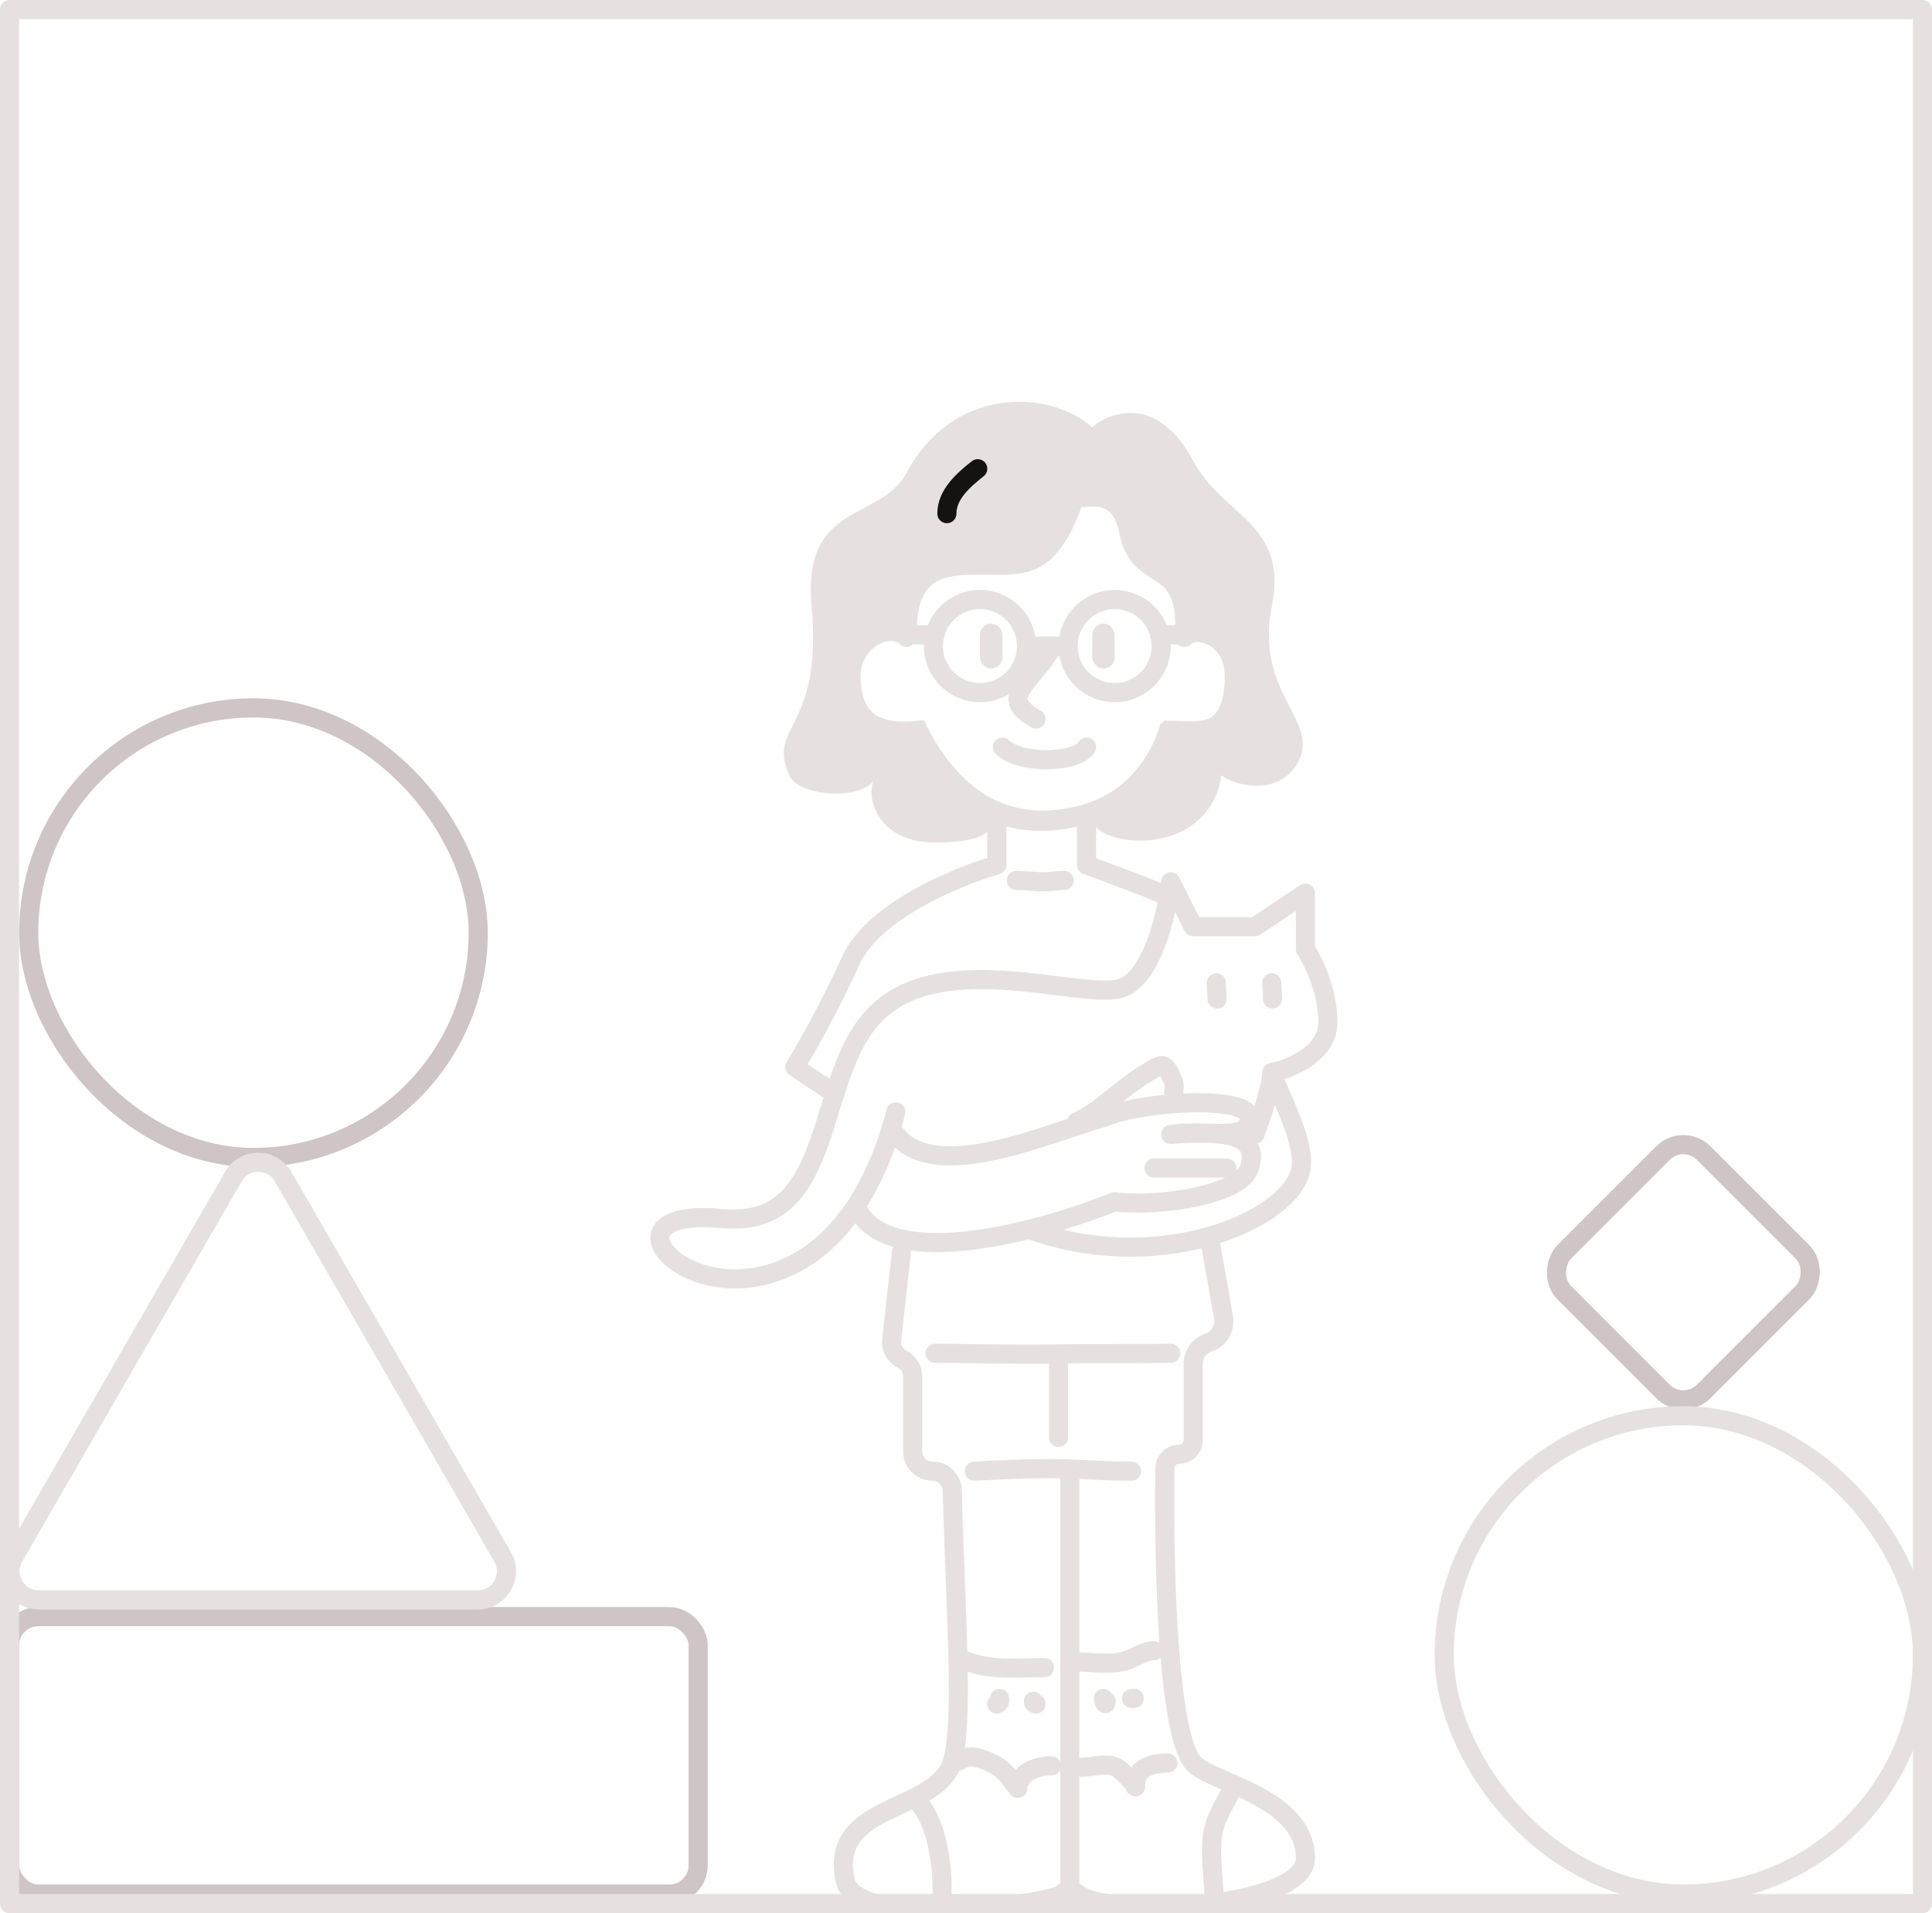 <svg width="202" height="200" viewBox="0 0 202 200" fill="none" xmlns="http://www.w3.org/2000/svg">
<g clip-path="url(#clip0_2289_265)">
<circle cx="102.46" cy="67.54" r="4.867" stroke="#E6E1E0" stroke-width="2"/>
<circle cx="116.542" cy="67.54" r="4.867" stroke="#E6E1E0" stroke-width="2"/>
<path d="M104.807 78.101C106.567 79.861 112.435 79.861 113.608 78.101" stroke="#E6E1E0" stroke-width="2" stroke-linecap="round"/>
<path fill-rule="evenodd" clip-rule="evenodd" d="M113.261 52.651L113.351 52.643C114.291 52.558 115.06 52.489 115.718 52.764C116.272 52.995 116.954 53.578 117.321 55.415C117.651 57.064 118.292 58.131 119.099 58.915C119.643 59.444 120.301 59.86 120.835 60.197C121.018 60.312 121.187 60.419 121.331 60.518C121.942 60.936 122.418 61.372 122.747 62.133C123.088 62.926 123.311 64.171 123.173 66.277C123.137 66.674 123.343 67.071 123.722 67.261C124.185 67.492 124.741 67.331 125.013 66.903C125.049 66.886 125.14 66.852 125.325 66.836C125.665 66.808 126.135 66.873 126.61 67.093C127.504 67.505 128.45 68.471 128.45 70.473C128.45 72.127 128.161 73.189 127.779 73.873C127.41 74.533 126.92 74.9 126.37 75.117C125.794 75.343 125.125 75.414 124.417 75.414C124.066 75.414 123.722 75.397 123.383 75.379L123.292 75.374C122.993 75.358 122.683 75.341 122.409 75.341H121.688L121.46 76.024C119.829 80.918 115.502 84.728 108.914 84.728C103.03 84.728 99.185 80.463 96.9 75.893L96.589 75.27L95.896 75.347C93.381 75.626 91.978 75.174 91.188 74.436C90.389 73.69 89.965 72.422 89.965 70.473C89.965 68.948 90.782 67.787 91.764 67.18C92.808 66.535 93.71 66.657 94.126 67.073C94.516 67.464 95.149 67.464 95.54 67.073C95.735 66.878 95.833 66.622 95.833 66.366C95.833 62.701 96.787 61.227 97.885 60.54C98.478 60.17 99.213 59.96 100.103 59.85C100.999 59.74 101.977 59.739 103.047 59.739C103.302 59.739 103.56 59.741 103.821 59.744H103.821C104.523 59.751 105.234 59.758 105.896 59.715C106.83 59.654 107.775 59.492 108.686 59.054C110.551 58.158 111.969 56.263 113.157 52.719C113.16 52.71 113.168 52.695 113.188 52.68C113.209 52.664 113.235 52.654 113.261 52.651ZM93.894 64.791C94.143 61.769 95.147 59.893 96.826 58.844C97.759 58.261 98.813 57.994 99.859 57.865C100.888 57.739 101.981 57.739 103.014 57.739H103.047C103.352 57.739 103.64 57.742 103.916 57.744H103.916C104.587 57.751 105.184 57.757 105.767 57.719C106.563 57.668 107.226 57.537 107.82 57.252C108.965 56.701 110.139 55.428 111.26 52.084C111.533 51.272 112.27 50.732 113.082 50.659C113.145 50.654 113.211 50.647 113.28 50.641L113.28 50.641C114.107 50.562 115.352 50.444 116.489 50.919C117.846 51.486 118.831 52.765 119.282 55.022C119.539 56.307 119.998 57 120.493 57.481C120.879 57.856 121.262 58.097 121.727 58.39C121.949 58.531 122.191 58.683 122.46 58.867C123.242 59.402 124.049 60.103 124.583 61.341C124.972 62.242 125.191 63.37 125.213 64.839C125.905 64.791 126.697 64.93 127.448 65.277C129.048 66.015 130.45 67.689 130.45 70.473C130.45 72.34 130.127 73.772 129.525 74.848C128.91 75.948 128.043 76.608 127.102 76.978C126.187 77.338 125.23 77.414 124.417 77.414C124.007 77.414 123.615 77.394 123.275 77.376L123.195 77.371L123.102 77.367C121.038 82.688 116.092 86.728 108.914 86.728C102.185 86.728 97.893 82.028 95.426 77.397C92.996 77.563 91.114 77.103 89.823 75.898C88.422 74.59 87.965 72.632 87.965 70.473C87.965 68.186 89.202 66.412 90.713 65.479C91.645 64.903 92.818 64.587 93.894 64.791Z" fill="#E6E1E0"/>
<rect x="102.46" y="65.193" width="2.347" height="4.694" rx="1.173" fill="#E6E1E0"/>
<rect x="114.195" y="65.193" width="2.347" height="4.694" rx="1.173" fill="#E6E1E0"/>
<path d="M110.087 67.54C107.741 71.647 104.22 72.82 108.327 75.167" stroke="#E6E1E0" stroke-width="2" stroke-linecap="round"/>
<path d="M107.154 67.54H111.848" stroke="#E6E1E0" stroke-width="2"/>
<path d="M121.235 66.366H123.582" stroke="#E6E1E0" stroke-width="2" stroke-linecap="round"/>
<path d="M95.419 66.366H97.766" stroke="#E6E1E0" stroke-width="2" stroke-linecap="round"/>
<path d="M94.833 49.351C99.526 40.55 109.501 40.55 114.195 44.657C115.955 43.093 121.001 41.137 124.756 48.178C127.885 54.045 134.73 54.632 132.97 63.433C131.21 72.234 137.664 75.167 135.903 79.274C134.143 83.381 129.058 82.208 127.689 81.034C127.494 83.381 125.929 85.728 123.582 86.902C119.475 88.955 113.608 87.489 114.195 85.142L117.715 83.381L120.649 79.274L122.409 76.341H125.929L128.863 74.581L129.45 69.887L127.689 66.953L124.756 65.193L123.582 61.086L118.888 58.152L117.715 54.632L115.955 51.698H112.434L111.261 55.218L108.914 58.152L106.567 58.739H102.46H97.766L96.006 61.086L94.833 65.193L91.312 65.779L89.552 67.54L88.965 71.647L90.725 75.754L96.006 76.341L97.766 79.274L100.7 83.381C104.807 85.142 105.394 88.075 97.766 88.075C92.056 88.075 90.53 83.772 91.312 81.621C90.139 83.577 83.554 83.381 82.511 81.034C80.165 75.754 86.032 76.341 84.858 63.433C83.847 52.315 92.016 54.632 94.833 49.351Z" fill="#E6E1E0"/>
<path d="M104.22 85.728V90.422C100.113 91.596 91.312 95.233 88.965 100.396C86.618 105.56 84.076 109.98 83.098 111.544L86.618 113.891M113.608 85.728V90.422C115.759 91.204 120.297 92.886 121.235 93.356M107.741 128.559C120.649 133.253 134.144 127.973 135.904 122.692C136.842 119.876 133.752 114.478 132.97 112.131M93.659 118.585C97.766 123.866 109.696 118.389 115.368 116.825C119.475 115.065 130.623 114.478 130.623 116.825C130.623 119.48 126.516 117.998 122.409 118.585C128.114 118.163 131.797 118.585 130.623 122.105C129.684 124.922 121.235 126.213 116.542 125.626C109.305 128.559 92.838 133.253 89.552 126.213" stroke="#E6E1E0" stroke-width="2" stroke-linecap="round" stroke-linejoin="round"/>
<path d="M112.581 117.265C112.869 117.233 113.272 116.893 113.527 116.76C114.563 116.219 115.501 115.416 116.411 114.69C117.548 113.783 118.748 112.825 120.013 112.099C120.322 111.921 121.155 111.342 121.529 111.398C122.034 111.473 122.415 112.439 122.588 112.832C122.906 113.552 122.702 113.771 122.702 114.478" stroke="#E6E1E0" stroke-width="2" stroke-linecap="round"/>
<path d="M131.21 118.585C132.618 114.83 132.97 112.718 132.97 112.131C134.926 111.74 138.837 110.136 138.837 106.851C138.837 103.565 137.273 100.397 136.49 99.223V93.356L131.21 96.876H124.756L122.409 92.182C122.018 95.507 120.414 102.391 117.128 103.33C113.021 104.504 98.94 99.223 91.899 105.677C84.858 112.131 87.792 128.56 75.471 127.386C63.149 126.213 70.527 135.823 80.165 133.253C88.965 130.906 92.486 120.932 93.659 116.238" stroke="#E6E1E0" stroke-width="2" stroke-linecap="round" stroke-linejoin="round"/>
<path d="M120.649 122.105H128.276" stroke="#E6E1E0" stroke-width="2" stroke-linecap="round" stroke-linejoin="round"/>
<path d="M106.274 92.036C107.226 92.036 108.169 92.182 109.126 92.182C109.874 92.182 110.533 92.036 111.261 92.036" stroke="#E6E1E0" stroke-width="2" stroke-linecap="round"/>
<path d="M94.246 130.906L93.226 140.085C93.134 140.916 93.569 141.716 94.317 142.09V142.09C94.992 142.427 95.419 143.118 95.419 143.874V151.719C95.419 152.862 96.346 153.789 97.489 153.789V153.789C98.62 153.789 99.54 154.695 99.567 155.825C99.847 167.61 100.857 180.305 99.526 184.299C97.766 189.579 86.553 188.406 88.379 196.62C89.552 201.901 111.261 198.967 111.261 197.793" stroke="#E6E1E0" stroke-width="2" stroke-linecap="round" stroke-linejoin="round"/>
<path d="M126.516 129.733L127.925 137.716C128.127 138.86 127.46 139.979 126.358 140.347V140.347C125.401 140.666 124.756 141.561 124.756 142.57V150.547C124.756 151.365 124.093 152.029 123.275 152.029V152.029C122.468 152.029 121.809 152.668 121.798 153.475C121.661 163.736 122.07 181.166 124.756 184.299C126.516 186.352 136.49 187.819 136.49 194.273C136.49 199.554 115.368 200.727 112.435 197.793" stroke="#E6E1E0" stroke-width="2" stroke-linecap="round" stroke-linejoin="round"/>
<path d="M97.766 141.468C100.46 141.468 105.749 141.62 110.674 141.536M122.409 141.468C120.062 141.536 115.404 141.455 110.674 141.536M110.674 141.536V150.268M101.873 153.789C113.021 153.202 112.435 153.789 118.302 153.789" stroke="#E6E1E0" stroke-width="2" stroke-linecap="round" stroke-linejoin="round"/>
<path d="M111.848 153.789V196.62" stroke="#E6E1E0" stroke-width="2" stroke-linecap="round" stroke-linejoin="round"/>
<path d="M100.113 184.152C101.23 183.564 101.528 183.481 102.819 183.94C104.555 184.558 105.253 185.332 106.258 186.768C106.544 187.176 106.373 186.876 106.453 186.531C106.543 186.143 106.985 185.595 107.301 185.358C108.037 184.806 109.035 184.592 109.941 184.592" stroke="#E6E1E0" stroke-width="2" stroke-linecap="round"/>
<path d="M113.168 184.739C114.308 184.713 115.998 184.153 116.982 184.918C117.509 185.328 118.05 185.88 118.465 186.401C118.653 186.638 118.742 187.086 118.742 186.532C118.742 184.728 120.577 184.299 122.116 184.299" stroke="#E6E1E0" stroke-width="2" stroke-linecap="round"/>
<path d="M95.859 188.259C97.472 189.872 98.051 192.672 98.353 194.86C98.521 196.08 98.5 197.3 98.5 198.527" stroke="#E6E1E0" stroke-width="2" stroke-linecap="round"/>
<path d="M128.57 187.526C127.662 189.189 126.819 190.598 126.695 192.545C126.559 194.705 126.956 196.817 126.956 198.967" stroke="#E6E1E0" stroke-width="2" stroke-linecap="round"/>
<path d="M100.847 173.591C103.63 174.691 106.322 174.324 109.208 174.324" stroke="#E6E1E0" stroke-width="2" stroke-linecap="round"/>
<path d="M112.581 173.738C114.247 173.738 116.568 174.154 118.155 173.444C118.907 173.108 119.772 172.564 120.649 172.564" stroke="#E6E1E0" stroke-width="2" stroke-linecap="round"/>
<path d="M104.514 177.551C104.514 177.935 104.53 177.983 104.22 178.138" stroke="#E6E1E0" stroke-width="2" stroke-linecap="round"/>
<path d="M108.034 177.845C108.068 178.115 108.129 178.039 108.327 178.138" stroke="#E6E1E0" stroke-width="2" stroke-linecap="round"/>
<path d="M115.662 177.845C115.588 178.432 115.368 177.821 115.368 177.551" stroke="#E6E1E0" stroke-width="2" stroke-linecap="round"/>
<path d="M118.302 177.551H118.595" stroke="#E6E1E0" stroke-width="2" stroke-linecap="round"/>
<path d="M127.176 102.743C127.176 103.31 127.249 103.866 127.249 104.43" stroke="#E6E1E0" stroke-width="2" stroke-linecap="round"/>
<path d="M132.97 102.743C132.97 103.31 133.043 103.866 133.043 104.43" stroke="#E6E1E0" stroke-width="2" stroke-linecap="round"/>
<path fill-rule="evenodd" clip-rule="evenodd" d="M93.864 65.118C94.108 62.112 95.1 60.251 96.758 59.211C97.679 58.634 98.719 58.37 99.753 58.242C100.77 58.117 101.851 58.117 102.873 58.117H102.905C103.206 58.117 103.491 58.12 103.764 58.122C104.429 58.129 105.021 58.135 105.598 58.097C106.387 58.046 107.046 57.916 107.636 57.631C108.775 57.081 109.939 55.809 111.049 52.483C111.315 51.689 112.033 51.163 112.824 51.092C112.888 51.086 112.956 51.08 113.027 51.073C113.845 50.995 115.071 50.878 116.19 51.344C117.53 51.902 118.505 53.167 118.952 55.408C119.207 56.686 119.663 57.377 120.154 57.856C120.537 58.229 120.918 58.47 121.379 58.761C121.599 58.901 121.837 59.051 122.103 59.233C122.875 59.764 123.671 60.457 124.197 61.682C124.582 62.577 124.799 63.7 124.819 65.164C125.505 65.113 126.293 65.25 127.04 65.596C128.617 66.326 130 67.981 130 70.738C130 72.589 129.681 74.007 129.087 75.072C128.481 76.16 127.626 76.812 126.698 77.179C125.795 77.535 124.85 77.611 124.047 77.611C123.642 77.611 123.255 77.591 122.918 77.573L122.736 77.563C120.698 82.843 115.809 86.854 108.71 86.854C102.057 86.854 97.813 82.189 95.374 77.593C92.968 77.759 91.107 77.303 89.833 76.111C88.451 74.817 88 72.879 88 70.738C88 68.474 89.22 66.719 90.711 65.795C91.636 65.222 92.799 64.909 93.864 65.118ZM112.997 53.038L113.107 53.028C114.03 52.945 114.79 52.876 115.443 53.148C115.999 53.38 116.678 53.962 117.042 55.791C117.368 57.425 118.001 58.481 118.797 59.257C119.334 59.781 119.983 60.192 120.51 60.526C120.692 60.641 120.859 60.747 121.003 60.846C121.609 61.262 122.083 61.696 122.409 62.455C122.749 63.245 122.969 64.484 122.832 66.576C122.797 66.964 122.998 67.352 123.366 67.536C123.819 67.763 124.362 67.604 124.626 67.183C124.661 67.166 124.753 67.13 124.945 67.114C125.284 67.085 125.751 67.151 126.224 67.37C127.113 67.781 128.052 68.745 128.052 70.738C128.052 72.381 127.767 73.438 127.387 74.119C127.02 74.778 126.532 75.145 125.985 75.361C125.412 75.587 124.749 75.657 124.047 75.657C123.699 75.657 123.359 75.64 123.023 75.622L122.933 75.617C122.637 75.601 122.332 75.584 122.061 75.584H121.359L121.137 76.252C119.521 81.115 115.234 84.9 108.71 84.9C102.88 84.9 99.072 80.66 96.811 76.124L96.507 75.515L95.832 75.59C93.342 75.868 91.949 75.419 91.162 74.682C90.367 73.938 89.948 72.674 89.948 70.738C89.948 69.218 90.759 68.062 91.735 67.457C92.771 66.815 93.671 66.933 94.09 67.353C94.47 67.735 95.087 67.735 95.467 67.353C95.657 67.163 95.752 66.913 95.752 66.663C95.752 63.023 96.697 61.553 97.791 60.868C98.379 60.499 99.109 60.29 99.991 60.181C100.879 60.072 101.847 60.07 102.905 60.07C103.157 60.07 103.414 60.073 103.671 60.075C104.366 60.082 105.069 60.089 105.724 60.047C106.647 59.986 107.581 59.825 108.481 59.391C110.32 58.502 111.721 56.624 112.896 53.104C112.899 53.095 112.907 53.08 112.926 53.066C112.946 53.05 112.971 53.04 112.997 53.038Z" fill="#E6E1E0"/>
<path d="M102.227 49C100.754 50.167 99 51.669 99 53.694" stroke="#141312" stroke-width="2" stroke-linecap="round"/>
<rect x="1" y="169" width="72" height="29" rx="3" stroke="#CFC4C6" stroke-width="2"/>
<rect x="176" y="118.414" width="20.627" height="20.627" rx="3" transform="rotate(45 176 118.414)" stroke="#CFC4C6" stroke-width="2"/>
<rect x="151" y="148" width="50" height="50" rx="25" stroke="#E6E1E0" stroke-width="2"/>
<rect x="3" y="74" width="47" height="47" rx="23.5" stroke="#CFC4C6" stroke-width="2"/>
<path d="M24.402 123C25.557 121 28.443 121 29.598 123L52.548 162.75C53.702 164.75 52.259 167.25 49.95 167.25H4.05C1.741 167.25 0.298 164.75 1.452 162.75L24.402 123Z" stroke="#E6E1E0" stroke-width="2"/>
<rect x="1" y="1" width="200" height="198" stroke="#E6E1E0" stroke-width="2" stroke-linejoin="round"/>
</g>
<defs>
<clipPath id="clip0_2289_265">
<rect width="202" height="200" fill="white"/>
</clipPath>
</defs>
</svg>

